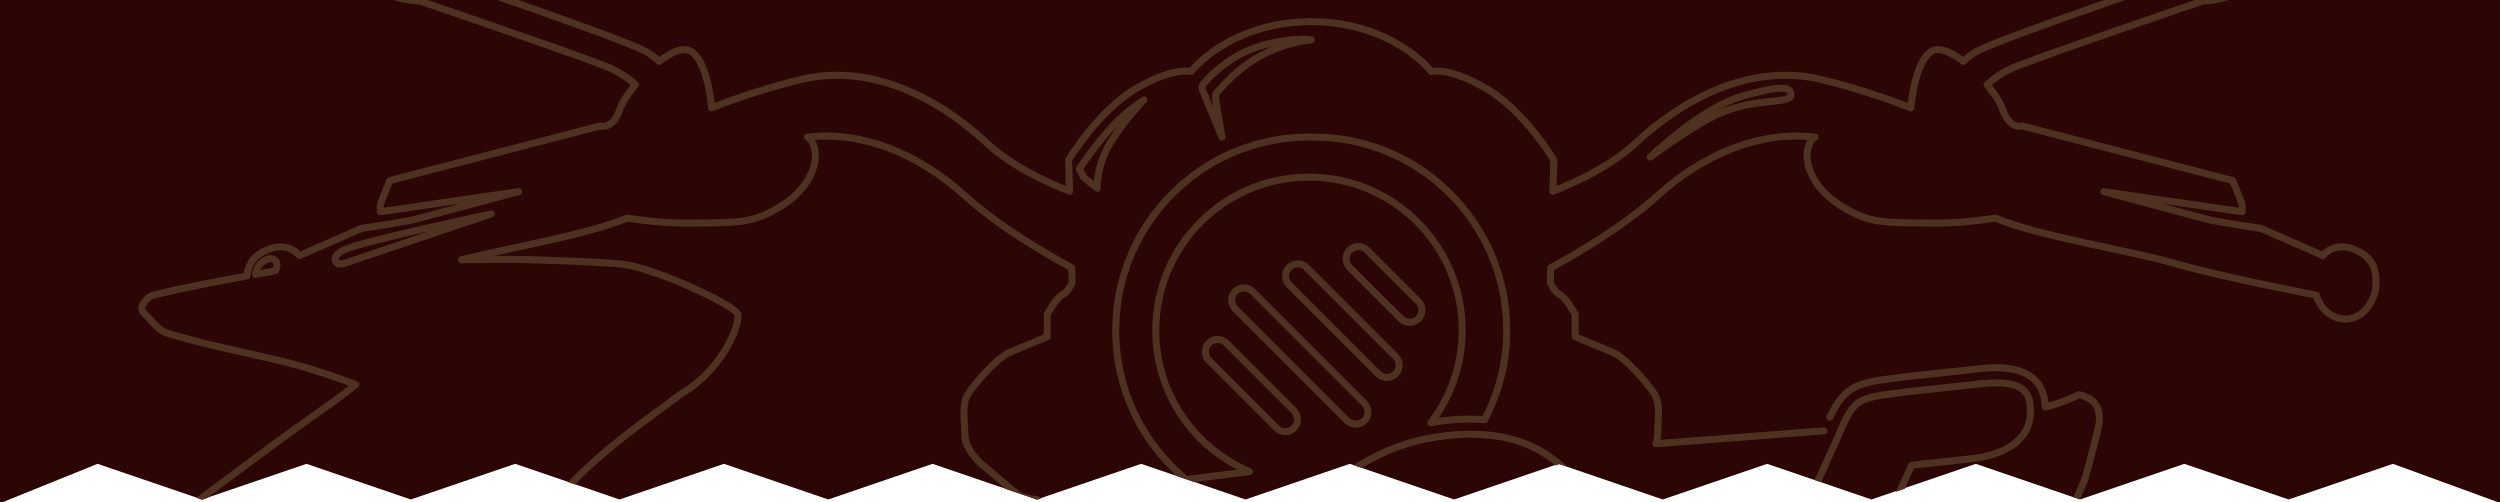 <?xml version="1.0" encoding="UTF-8" standalone="no"?>
<!-- Created with Inkscape (http://www.inkscape.org/) -->

<svg
   width="880.34mm"
   height="176.933mm"
   viewBox="0 0 880.34 176.933"
   version="1.1"
   id="svg1886"
   inkscape:version="1.1.2 (b8e25be8, 2022-02-05)"
   sodipodi:docname="header_ink.svg"
   xmlns:inkscape="http://www.inkscape.org/namespaces/inkscape"
   xmlns:sodipodi="http://sodipodi.sourceforge.net/DTD/sodipodi-0.dtd"
   xmlns="http://www.w3.org/2000/svg"
   xmlns:svg="http://www.w3.org/2000/svg">
  <sodipodi:namedview
     id="namedview1888"
     pagecolor="#ffffff"
     bordercolor="#666666"
     borderopacity="1.0"
     inkscape:pageshadow="2"
     inkscape:pageopacity="0.0"
     inkscape:pagecheckerboard="true"
     inkscape:document-units="mm"
     showgrid="false"
     fit-margin-top="0"
     fit-margin-left="0"
     fit-margin-right="0"
     fit-margin-bottom="0"
     inkscape:zoom="1.9446927"
     inkscape:cx="3526.2642"
     inkscape:cy="668.74321"
     inkscape:window-width="1920"
     inkscape:window-height="1027"
     inkscape:window-x="0"
     inkscape:window-y="25"
     inkscape:window-maximized="1"
     inkscape:current-layer="layer1"
     width="879.99mm" />
  <defs
     id="defs1883">
    <clipPath
       id="clip_291">
      <path
         transform="matrix(1,0,0,-1,0,3467.57)"
         d="m 32.999,3434.554 v -489.78 l 78.531,26.792 104.312,-35.583 104.223,35.583 104.129,-35.583 104.204,35.583 104.169,-35.583 104.167,35.583 104.149,-35.583 104.132,35.583 104.077,-35.583 104.134,35.583 104.148,-35.583 104.15,35.583 104.149,-35.583 104.153,35.583 104.112,-35.583 104.149,35.583 104.114,-35.583 104.114,35.583 104.094,-35.583 104.114,35.583 104.08,-35.583 104.114,35.583 104.094,-35.583 77.166,26.391 0.202,472.18 z"
         id="path428" />
    </clipPath>
  </defs>
  <g
     inkscape:label="Camada 1"
     inkscape:groupmode="layer"
     id="layer1"
     transform="translate(268.214,-77.182)">
    <path
       d="m 613.413,76.502 -882.443,-0.27 -0.545,178.703 35.71,-14.422 36.799,12.553 36.768,-12.553 36.735,12.553 36.761,-12.553 36.748,12.553 36.748,-12.553 36.741,12.553 36.735,-12.553 36.716,12.553 36.736,-12.553 36.741,12.553 36.742,-12.553 36.741,12.553 36.743,-12.553 36.729,12.553 36.741,-12.553 36.729,12.553 36.729,-12.553 36.723,12.553 36.729,-12.553 36.717,12.553 36.729,-12.553 39.888,14.555 z"
       fill="#2b0604"
       id="path1458"
       style="stroke-width:0.353"
       sodipodi:nodetypes="cccccccccccccccccccccccccccc" />
    <g
       clip-path="url(#clip_291)"
       id="g1662"
       transform="matrix(0.353,0,0,0.353,-273.21,65.534)">
      <path
         transform="matrix(1,0,0,-1,899.939,579.354)"
         d="M 0,0 C -2.986,0 -6.303,-0.262 -9.965,-0.648 L -31.537,-2.92 c -7.599,-0.797 -11.701,-5.238 -11.11,-13.206 l 2.242,-30.263 c 0.512,-6.924 4.521,-10.799 11.005,-10.799 0.605,0 1.229,0.034 1.877,0.102 l 21.571,2.272 c 19.181,2.022 28.596,5.445 26.765,30.13 C 19.333,-4.712 12.655,0 0,0 m 0,-7 c 6.187,0 8.267,-1.332 9.484,-2.634 2.303,-2.461 3.766,-7.699 4.348,-15.568 1.032,-13.913 -2.215,-16.924 -3.282,-17.913 -2.948,-2.735 -9.023,-3.872 -17.236,-4.738 l -21.57,-2.272 c -0.398,-0.042 -0.783,-0.063 -1.144,-0.063 -2.099,0 -3.728,0.318 -4.024,4.316 l -2.243,30.263 c -0.298,4.016 0.793,5.3 4.862,5.727 l 21.574,2.273 C -5.231,-7.188 -2.385,-7 0,-7"
         fill="#4e3120"
         id="path1658" />
      <path
         stroke-width="7"
         stroke-linecap="round"
         stroke-linejoin="round"
         fill="none"
         stroke="#4e3120"
         d="m 1929.708,496.161 -8.551,0.927 -3.568,7.826 -216.51,474.931 c -16.079,35.16 -35.901,53.557 -60.59,56.241 -2.847,0.309 -5.616,0.465 -8.227,0.465 -17.797,0 -42.139,-6.288 -48.078,-61.025 L 1545.9,686.757 c -6.005,-55.41 -14.958,-91.786 -27.363,-111.2 -8.517,-13.341 -25.431,-29.245 -57.641,-29.246 -3.845,0 -7.889,0.227 -12.023,0.676 -28.065,3.046 -53.795,20.004 -76.472,50.401 -22.432,30.061 -32.195,60.186 -29.015,89.542 2.727,25.135 13.111,44.786 30.86,58.405 14.53,11.157 32.154,16.813 52.388,16.813 4.138,0 8.451,-0.24 12.808,-0.713 5.44,-0.589 10.868,-1.328 16.181,-2.2 5.502,-0.865 8.822,-1.382 10.006,-1.512 3.436,-0.372 6.708,-0.561 9.725,-0.561 23.022,0 28.827,10.006 30.457,25.032 0.962,8.884 0.061,22.475 -18.832,37.877 -15.881,12.958 -37.514,21.003 -64.296,23.907 -6.68,0.725 -13.288,1.091 -19.646,1.091 -35.013,0 -64.664,-10.653 -90.655,-32.572 -30.938,-26.077 -48.376,-60.885 -53.312,-106.412 -6.008,-55.433 10.976,-106.373 51.928,-155.733 41.069,-49.515 89.051,-76.621 146.691,-82.867 8.081,-0.876 15.989,-1.321 23.505,-1.321 43.042,0 76.232,13.984 101.437,42.723 10.703,12.265 19.353,30.316 25.713,53.648 6.761,24.834 13.036,63.669 18.648,115.431 l 18.495,170.575 5.984,55.192 22.813,-50.611 170.402,-378.067 8.76,-19.696 c 4.562,-10.257 9.78,-17.534 15.084,-21.047 3.991,-2.641 12.524,-6.2 30.873,-8.194 l 16.372,-2.201 75.797,-8.222 c 4.851,-0.525 9.429,-0.792 13.603,-0.793 27.857,0 32.859,10.701 34.115,22.26 1.586,14.667 -2.123,25.793 -11.677,35.014 -10.354,9.995 -26.481,16.243 -47.935,18.57 z m -807.618,353.701 -19.182,2.022 c -7.598,0.796 -11.7,5.252 -11.11,13.205 l 4.736,63.713 c 0.59,7.967 -3.113,12.379 -11.11,13.22 l -44.752,4.707 c -7.599,0.797 -12.32,-3.113 -12.881,-10.683 l -18.901,-254.45 c -0.591,-7.968 3.113,-12.38 11.081,-13.619 l 87.925,-9.252 c 71.133,-7.495 102.164,19.728 107.003,85.034 4.855,65.335 -21.675,98.608 -92.809,106.103 z M 928.998,544.935 c -3.13,0.505 -6.245,1.14 -9.369,1.707 -18.19,2.823 -32.856,5.259 -40.983,6.918 -5.166,1.057 -23.419,4.211 -44.291,8.139 l -0.069,0.01 v 0.003 c -25.038,4.714 -53.834,10.544 -68.485,15.257 -24.214,7.788 -48.961,9.423 -74.209,2.802 -7.605,-1.993 -78.515,-7.291 -104.571,-18.159 -9.79,-4.086 -19.447,-11.836 -31.251,-7.663 v -0.024 c 6.307,-14.047 16.038,-25.435 26.702,-36.817 33.674,-35.943 72.386,-62.461 111.88,-91.706 43.047,-25.444 59.076,-72.34 55.515,-79.463 -4.378,-8.756 -62.774,-35.171 -84.345,-41.465 -11.228,-3.947 -22.713,-7.416 -35.292,-8.41 -29.61,-2.343 -59.348,-3.074 -89.043,-4.07 -12.407,-0.417 -37.205,-0.374 -66.606,0.115 46.3,-11.711 124.988,-24.805 165.056,-41.512 19.052,2.838 39.875,5.021 58.641,4.897 52.45,-0.349 66.549,0.963 95.573,-17.225 29.023,-18.188 39.137,-45.59 30.931,-62.875 -1.025,-2.159 -2.777,-4.032 -5.069,-5.665 53.617,-6.298 109.637,15.871 156.303,57.867 33.898,30.504 77.702,56.571 107.253,72.518 l 0.427,14.772 c 0,0 -4.035,9.564 -9.981,12.381 -5.95,2.817 -14.807,19.232 -14.807,19.232 v 22.409 c 0,0 -23.849,9.799 -37.469,15.579 -13.621,5.778 -33.558,29.973 -41.03,40.541 -7.472,10.571 -3.666,28.55 -3.701,42.552 -0.022,9.217 7.437,18.923 12.578,24.545 l -0.01,0.013 0.111,0.098 c 2.615,2.849 4.651,4.693 4.651,4.693 h 0.66 c 7.665,6.731 22.141,19.268 34.265,28.697 4.049,3.149 11.365,4.974 20.13,5.961 -23.929,3.315 -47.785,6.642 -70.736,9.857 -23.7,2.823 -42.297,1.895 -49.363,3.491 z m 23.852,411.045 -44.767,4.722 c -7.584,0.796 -12.306,-3.128 -12.866,-10.698 l -11.656,-156.89 c -0.207,-2.788 -3.823,-2.803 -4.427,0.045 l -26.957,162.983 c -1.108,6.95 -5.224,10.993 -12.424,11.746 l -26.383,2.788 c -7.185,0.753 -11.848,-2.375 -13.943,-8.971 l -50.566,-154.824 c -1.017,-2.686 -4.574,-1.904 -4.367,0.885 l 11.642,156.89 c 0.56,7.569 -3.114,12.365 -11.096,13.206 l -44.752,4.721 c -7.997,0.842 -12.32,-3.128 -12.881,-10.697 l -18.93,-254.849 c -0.591,-7.967 3.113,-12.364 11.11,-13.206 l 82.731,-8.72 c 7.186,-0.752 11.48,2.819 13.575,9.414 l 36.976,112.891 c 1.107,3.91 4.309,3.571 4.795,-0.517 l 19.772,-118.851 c 1.107,-6.95 4.795,-11.347 11.996,-12.099 l 82.716,-8.721 c 7.998,-0.841 12.291,2.73 12.881,10.698 l 18.916,254.848 c 0.561,7.555 -3.113,12.365 -11.095,13.206 z M 356.503,296.116 c -1.682,0.094 -3.358,0.189 -5.003,0.286 -2.772,-2.151 -7.771,-7.925 7.257,-14.662 19.013,-8.523 145.555,-35.406 145.555,-35.406 z M 1124.558,158.259 c 13.768,-14.642 30.596,-25.57 30.596,-25.57 0,0 -19.669,20.543 -33.002,42.18 -14.721,23.892 -13.548,45.895 -13.548,45.895 l -13.551,-11.06 -4.251,-8.344 c 0,0 17.477,-25.789 33.756,-43.101 z M 1304.964,442.699 c 4.78,4.781 4.78,12.525 0,17.306 -2.391,2.39 -5.523,3.586 -8.654,3.586 -3.132,0 -6.264,-1.196 -8.654,-3.586 l -67.522,-67.52 c -4.781,-4.782 -4.781,-12.526 0,-17.307 4.78,-4.781 12.522,-4.781 17.303,0 z m 70.262,-7.434 c 4.78,4.78 4.78,12.525 0,17.306 -2.391,2.39 -5.523,3.586 -8.655,3.586 -3.13,0 -6.261,-1.196 -8.651,-3.586 L 1246.394,341.043 c -4.781,-4.78 -4.781,-12.526 0,-17.306 4.78,-4.781 12.527,-4.781 17.307,0 z m 31.075,-46.629 c 4.781,4.781 4.781,12.526 0,17.306 -2.39,2.391 -5.522,3.586 -8.654,3.586 -3.131,0 -6.263,-1.195 -8.654,-3.586 l -88.844,-88.843 c -4.78,-4.78 -4.78,-12.525 0,-17.306 4.782,-4.781 12.528,-4.781 17.308,0 z m 22.763,-37.633 c -2.39,2.39 -5.522,3.585 -8.653,3.585 -3.132,0 -6.264,-1.195 -8.654,-3.585 l -51.226,-51.217 c -4.781,-4.782 -4.781,-12.526 0,-17.307 4.781,-4.781 12.528,-4.781 17.308,0 l 51.225,51.218 c 4.781,4.781 4.781,12.526 0,17.306 z M 1319.947,169.729 c 0.616,0 1.225,0.026 1.837,0.046 v 0.021 c 0.129,-0.003 0.262,-0.008 0.392,-0.01 0.133,0.002 0.261,0.007 0.394,0.01 v -0.021 c 0.613,-0.02 1.221,-0.046 1.837,-0.046 106.488,0 192.814,86.327 192.814,192.813 0,32.211 -8.083,62.452 -22.075,89.118 -4.575,-0.327 -9.18,-0.605 -13.952,-0.605 -8.093,0 -16.476,0.47 -25.133,1.409 -4.907,0.531 -9.658,1.455 -14.45,2.28 19.511,-25.615 31.174,-57.501 31.174,-92.2 0,-84.41 -68.428,-152.839 -152.838,-152.839 -84.409,0 -152.84,68.429 -152.84,152.839 0,63.383 38.588,117.744 93.547,140.901 -17.781,2.141 -39.274,4.878 -63.18,8.014 -42.949,-35.364 -70.341,-88.938 -70.341,-148.917 0,-106.486 86.324,-192.813 192.814,-192.813 z m -105.133,-53.351 c 6.428,-7.574 25.575,-27.623 54.97,-36.906 31.144,-9.834 52.392,-6.884 52.392,-6.884 0,0 -39.119,3.279 -71.077,29.94 -11.345,9.465 -19.553,18.698 -23.047,22.85 -1.196,1.421 -1.706,3.267 -1.408,5.099 l 6.422,39.252 -19.233,-46.911 c -0.895,-2.184 -0.546,-4.642 0.981,-6.44 z M 289.043,303.037 c -6.643,1.246 -13.29,2.484 -19.944,3.705 0.042,-3.187 1.461,-6.913 4.433,-10.158 4.894,-5.339 11.619,-7.139 15.023,-4.019 2.425,2.223 2.414,6.354 0.488,10.472 z m 128.79,-308.035 c -2.686,4.652 -7.828,6.71 -11.487,4.598 -3.658,-2.113 -4.447,-7.595 -1.761,-12.247 2.686,-4.652 7.829,-6.71 11.488,-4.598 3.657,2.113 4.446,7.595 1.76,12.247 z M 1750.746,129.385 c 39.366,-11.296 49.978,-10.611 49.978,-1.712 0,9.243 -34.574,2.738 -69.83,17.8 -26.248,11.213 -70.515,44.157 -70.515,44.157 0,0 51.003,-48.949 90.367,-60.245 z M 2207.69,10.629 c 0,0 8.197,-23.276 12.789,-24.587 4.587,-1.311 10.162,1.967 7.212,10.818 -2.951,8.851 -20.001,15.407 -20.001,15.407 z M 1833.621,462.751 c -59.017,4.669 -123.468,9.549 -167.748,12.865 1.021,-2.657 1.776,-5.36 1.77,-8.036 -0.034,-14.002 3.773,-31.981 -3.701,-42.552 -7.473,-10.568 -27.407,-34.763 -41.03,-40.541 -13.619,-5.78 -37.469,-15.579 -37.469,-15.579 v -22.409 c 0,0 -8.858,-16.415 -14.804,-19.232 -5.947,-2.817 -9.986,-12.381 -9.986,-12.381 l 0.43,-14.772 c 29.553,-15.947 73.354,-42.014 107.253,-72.518 46.666,-41.996 102.685,-64.165 156.304,-57.867 -2.291,1.633 -4.043,3.506 -5.069,5.665 -8.208,17.285 1.907,44.687 30.93,62.875 29.023,18.188 43.125,16.876 95.572,17.225 18.765,0.124 39.591,-2.059 58.64,-4.897 43.741,18.238 133.622,32.177 177.011,44.703 49.453,14.278 143.033,32.076 143.033,32.076 0,0 4.808,19.56 24.478,23.495 19.669,3.933 34.096,-16.61 34.97,-32.346 0.874,-15.736 -2.187,-29.285 -22.295,-37.003 -20.107,-7.715 -30.466,6.432 -30.466,6.432 l -61.749,-27.069 c -25.611,-3.663 -50.716,-8.363 -50.716,-8.363 L 2112.788,224.173 2250.89,244.251 v -5.982 c 0,-2.888 -9.619,-25.171 -9.619,-25.171 l -209.809,-54.464 c 0,0 -12.381,4.363 -19.596,-16.631 -2.243,-6.529 -8.049,-15.553 -15.539,-24.603 8.072,-7.226 18.198,-14 30.998,-18.892 46.475,-17.763 184.224,-64.535 184.224,-64.535 0,0 54.917,-1.677 45.677,-32.783 -9.241,-31.106 -34.754,-35.273 -47.219,-16.805 -12.464,18.467 -20.314,25.984 -20.314,25.984 0,0 -172.436,58.184 -202.593,73.349 -5.06,2.543 -9.861,6.243 -14.392,10.539 -11.662,-9.035 -23.274,-14.369 -30.811,-10.539 -15.846,8.053 -20.509,45.447 -21.575,56.894 -26.703,-10.509 -57.925,-20.766 -89.408,-28.337 -69.332,-16.676 -137.082,18.683 -184.755,63.119 -23.106,21.538 -55.025,37.444 -82.861,48.377 l 0.904,-31.154 c 0,0 -28.789,-48.288 -66.409,-70.684 -37.621,-22.395 -55.744,-17.644 -55.744,-17.644 0,0 -38.052,-49.256 -119.479,-49.669 v -0.031 c -0.136,0 -0.258,0.015 -0.394,0.015 -0.133,0 -0.257,-0.015 -0.392,-0.015 v 0.031 c -81.429,0.413 -119.482,49.669 -119.482,49.669 0,0 -18.123,-4.751 -55.742,17.644 -37.621,22.396 -66.41,70.684 -66.41,70.684 l 0.903,31.154 c -27.836,-10.933 -59.751,-26.839 -82.86,-48.377 -47.674,-44.436 -115.423,-79.795 -184.756,-63.119 -31.482,7.571 -62.702,17.828 -89.405,28.337 -1.069,-11.447 -5.728,-48.841 -21.575,-56.894 -7.536,-3.83 -19.148,1.504 -30.812,10.539 -4.532,-4.296 -9.333,-7.996 -14.39,-10.539 -30.159,-15.165 -202.596,-73.349 -202.596,-73.349 0,0 -7.847,-7.517 -20.313,-25.984 -12.467,-18.468 -37.978,-14.301 -47.218,16.805 -9.241,31.106 45.678,32.783 45.678,32.783 0,0 137.749,46.772 184.221,64.535 12.8,4.892 22.928,11.666 30.998,18.892 -7.487,9.05 -13.294,18.074 -15.537,24.603 -7.217,20.994 -19.597,16.631 -19.597,16.631 l -209.81,54.464 c 0,0 -9.616,22.283 -9.616,25.171 v 5.982 l 138.099,-20.078 -106.19,28.349 c 0,0 -25.107,4.7 -50.715,8.363 l -61.749,27.069 c 0,0 -10.362,-14.147 -30.47,-6.432 -15.61,5.993 -20.892,15.525 -22.089,26.843 -31.052,5.689 -62.12,11.429 -92.75,18.944 -8.215,2.016 -15.502,13.177 -10.031,17.82 8.024,6.805 12.262,16.803 24.632,20.562 34.756,10.56 70.343,17.616 105.589,25.759 27.135,6.27 53.187,14.603 81.435,25.108 -14.683,12.056 -29.199,21.905 -43.14,31.767 -45.619,32.267 -89.88,66.153 -134.779,99.281 -28.15,20.773 -59.312,37.66 -84.566,62.27 -5.558,5.417 -10.346,28.345 -10.689,34.328 32.66,-1.95 70.586,-9.041 120.367,-8.601 16.998,0.15 108.911,6.23 138.373,10.708 21.638,3.289 42.786,8.423 63.799,15.037 248.842,21.012 79.726,29.916 112.97,55.809 7.912,6.084 15.497,8.912 24.904,8.993 v -10e-4 c 6.751,1.65 9.997,5.628 9.768,12.487 -0.251,7.594 -2.066,119.146 5.079,167.286 1.867,12.568 11.414,92.104 15.538,119.213 2.943,19.35 16.967,36.581 9.771,60.149 32.739,18.243 119.541,19.337 146.975,14.344 29.594,-5.389 59.979,-6.895 90.188,-8.854 31.384,-2.035 59.951,-4.752 95.849,-8.781 0.45,0.182 0.724,0.297 0.724,0.297 5.799,-0.412 16.2,-1.787 29.005,-3.666 62.547,-1.594 127.218,-1.823 186.92,-10.745 11.99,-1.793 156.116,-10.217 222.661,-12.915 39.688,-1.609 162.568,-14.704 220.958,-20.975 10.43,11.707 24.501,17.671 42.359,17.671 3.167,0 6.455,-0.185 9.856,-0.552 18.779,-2.043 35.263,-11.225 49.451,-27.532 52.428,-5.538 104.728,-11.99 156.601,-21.474 15.78,-2.884 31.487,-7.891 47.843,-8.052 -59.682,40.581 -115.735,86.224 -181.096,118.9 -1.767,0.882 1.448,10.169 4.865,13.128 4.894,5.055 6.724,13.843 17.089,12.069 6.468,-1.109 63.421,-11.832 85.577,-15.155 83.51,-12.526 420.594,-85.787 444.892,-91.432 30.223,-7.023 167.993,-29.858 205.798,-38.759 25.861,-6.092 53.623,-8.878 72.576,-30.272 0.35,-0.393 1.25,-0.329 1.893,-0.48 0.231,-1.256 0.463,-2.513 0.694,-3.769 -6.155,-8.238 -9.658,-19.247 -20.939,-22.497 -26.651,-7.678 -131.902,-26.301 -157.443,-31.093 -48.994,-9.191 -163.291,-21.659 -171.452,-26.279 35.51,-28.82 68.118,-58.396 102.203,-86.39 33.175,-27.25 63.531,-57.168 90.474,-90.247 10.085,-12.386 8.092,-18.791 -7.252,-23.673 -19.875,-6.321 -64.264,-8.06 -139.439,5.766 -74.325,14.52 -117.738,8.761 -199.592,20.637 -6.604,0.959 -13.028,2.42 -18.221,6.888 -3.476,2.039 -0.215,7.867 -5.331,8.915 -0.42,0.011 -0.8,0.139 -1.197,0.222 7.523,-15.074 8.333,-32.107 13.497,-47.824 17.661,-53.735 36.06,-107.229 59.244,-159.005 2.36,-5.268 13.681,-49.9 14.725,-55.553 2.755,-14.917 -0.631,-26.779 -19.37,-31.415 -10.938,4.977 -21.953,9.643 -33.858,12.194 -0.073,-1.156 0.089,-2.207 -0.039,-3.39 -2.588,-23.833 -18.964,-35.744 -49.14,-35.743 -4.732,10e-4 -9.811,0.294 -15.224,0.881 l -75.799,8.222 -16.751,2.247 c -16.945,1.837 -29.342,5.367 -37.204,10.569 -7.866,5.207 -14.717,14.394 -20.549,27.507"
         id="path1660"
         sodipodi:nodetypes="cccccscccsccccscccscccsccccscccccccsccccccccccccccccccccccccccccccccccccccccccscccccccccccccccscccccccccccccccccccccccccccccccccccccccccccccscccccccscccccccsccccccsccscccscccccsscsccsssccssccccscccccccccscscscscccccccccccccccccccccscccccsccccccscccccccscccccccccccccscccscccccccccccccccccscccccccccccccccccccccccccccsccccscscccccccccccccsccccccccccccsccccccccc" />
    </g>
  </g>
</svg>
